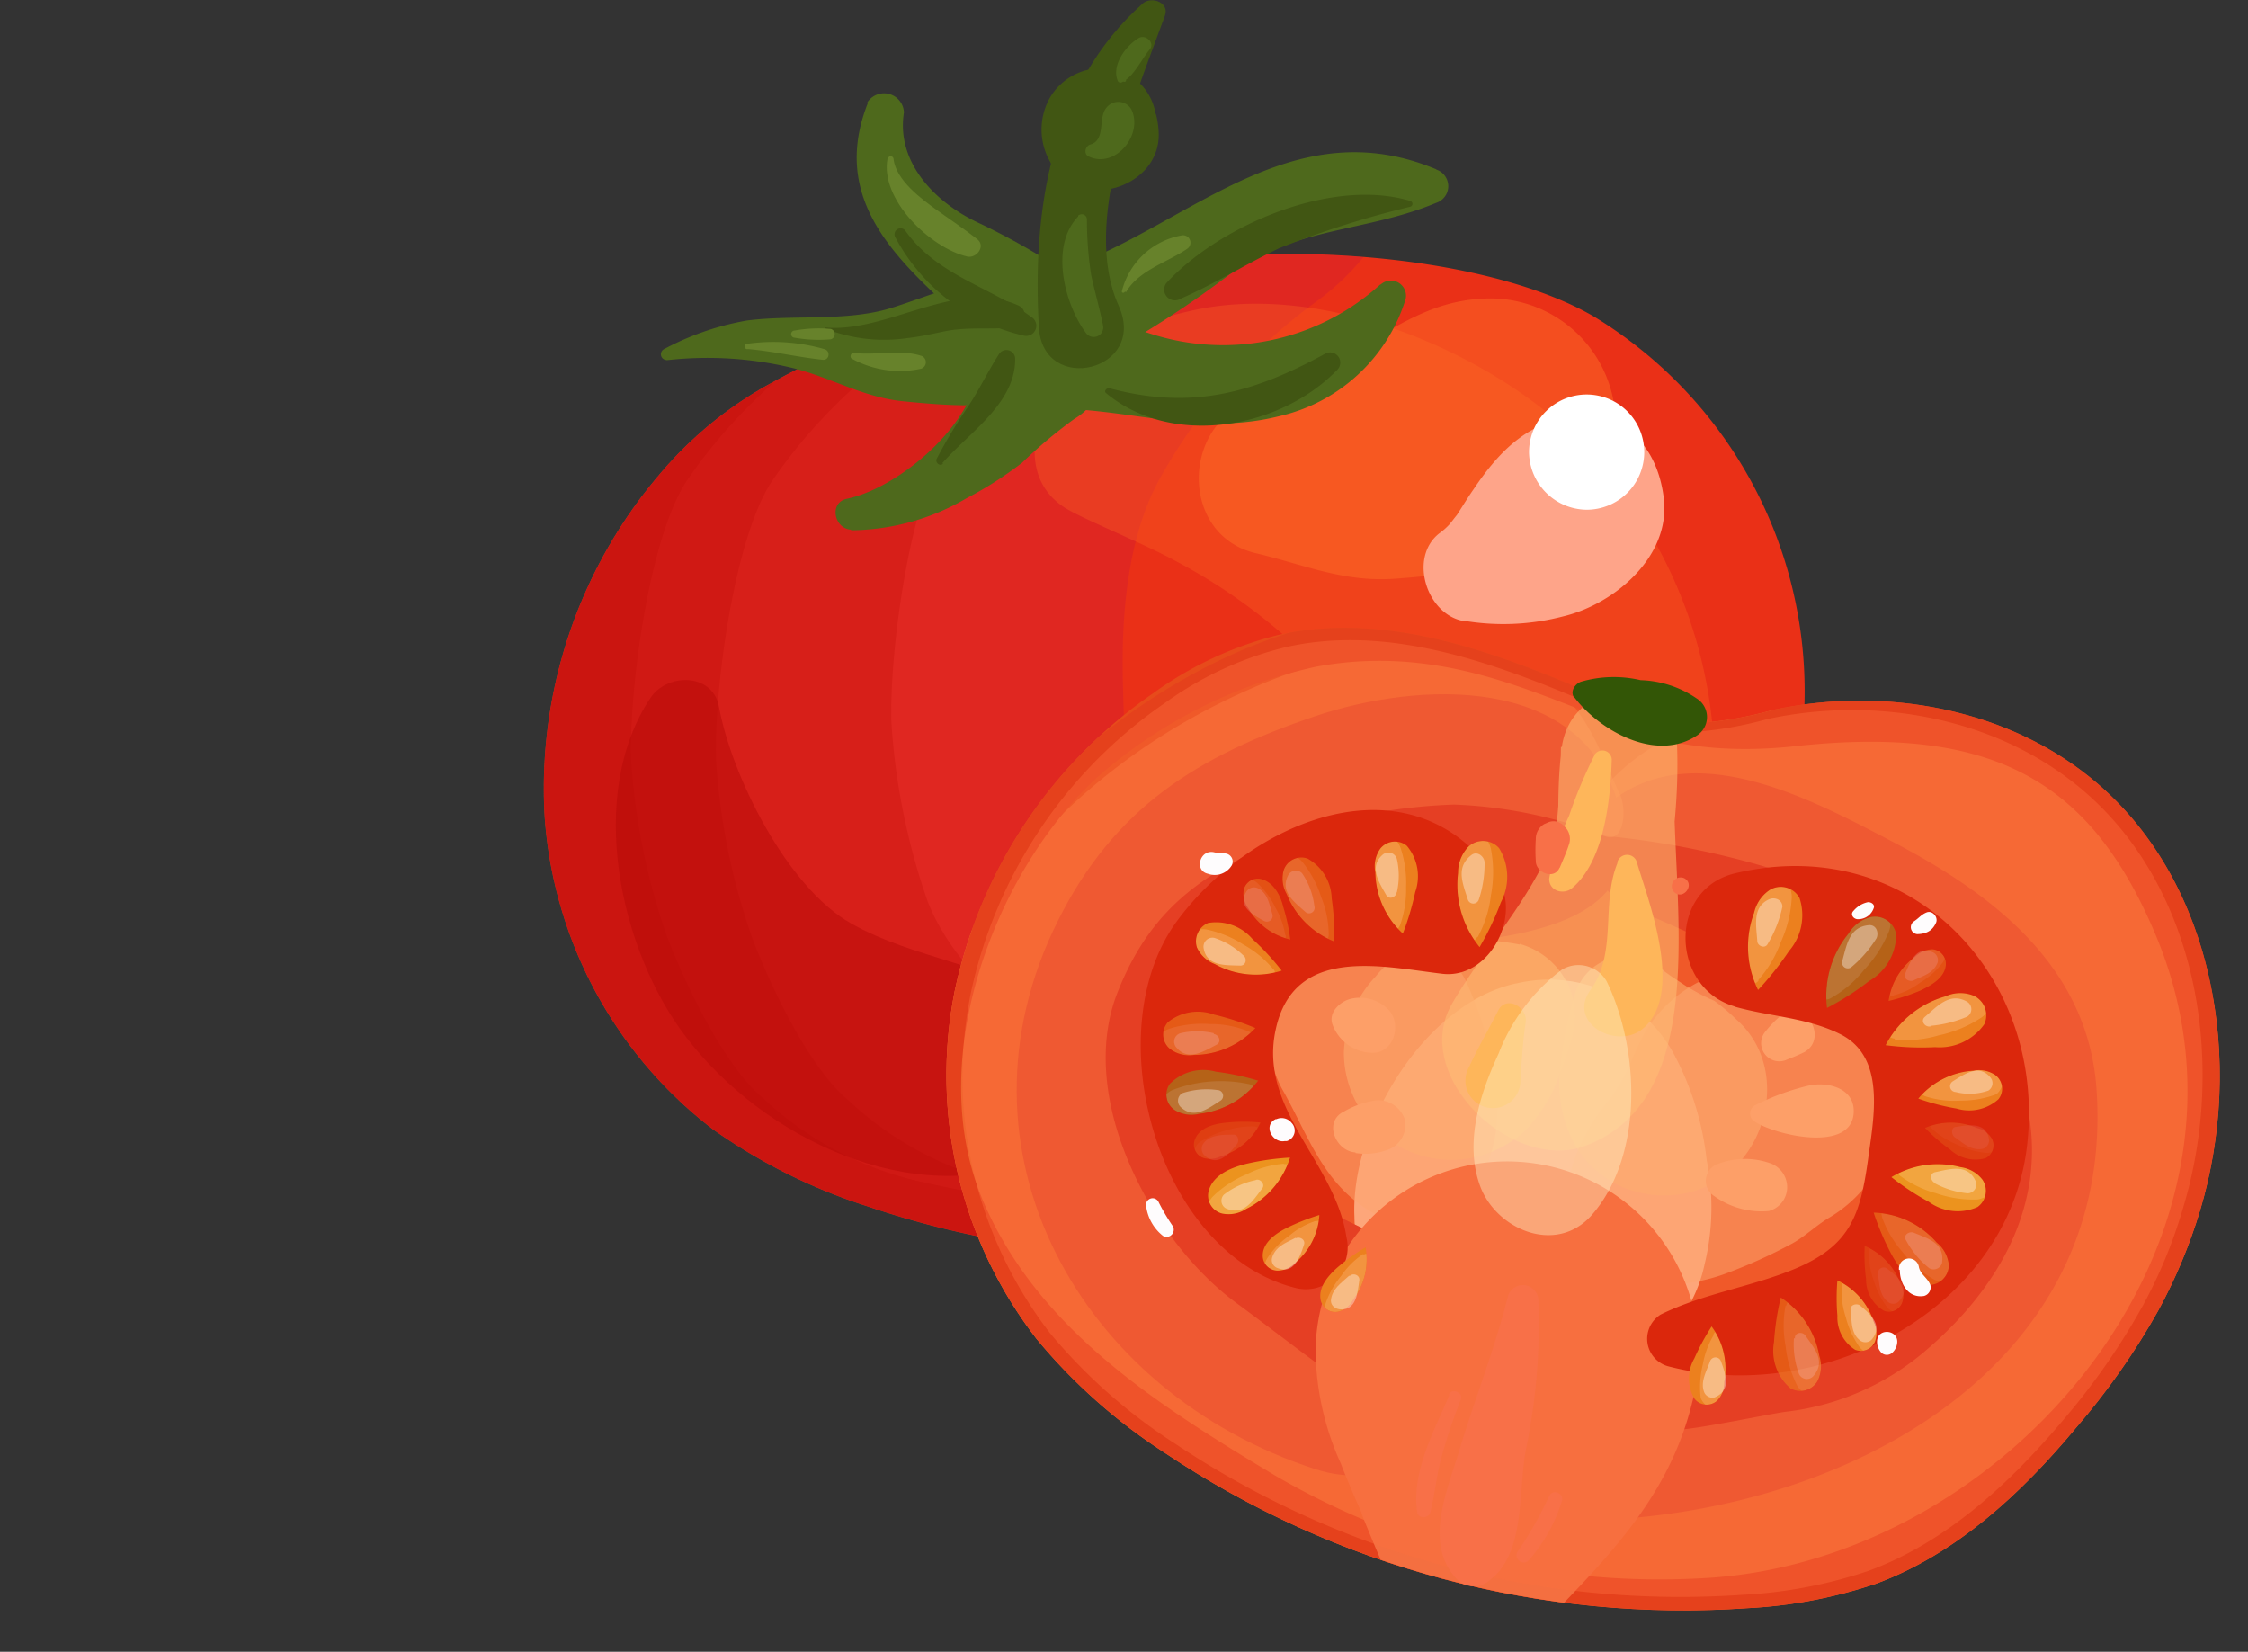 <svg xmlns="http://www.w3.org/2000/svg" xmlns:xlink="http://www.w3.org/1999/xlink" viewBox="0 0 112.78 82.86"><rect x="0" y="0" width="112.78" height="82.86" fill="#333333" stroke="none"/><defs><style>.cls-1{fill:#ea3017;}.cls-2{fill:none;}.cls-3{fill:#ec801e;}.cls-4{fill:#b56217;}.cls-5{fill:#ec931e;}.cls-6{isolation:isolate;}.cls-7{clip-path:url(#clip-path);}.cls-8{opacity:0.2;}.cls-9{fill:#ba044a;}.cls-10{opacity:0.26;}.cls-11{fill:#bc0902;}.cls-12{opacity:0.29;}.cls-12,.cls-36,.cls-41{mix-blend-mode:screen;}.cls-13{fill:#fe6e27;}.cls-14{opacity:0.49;}.cls-15{fill:#b60807;}.cls-16{fill:#fea489;}.cls-17{fill:#4e691c;}.cls-18{fill:#415613;}.cls-19{fill:#67822b;}.cls-20{fill:#fff;}.cls-21{fill:#e74b1b;}.cls-22{fill:#fecda4;}.cls-23{opacity:0.55;}.cls-24{fill:#ffe793;}.cls-25{fill:#feca90;}.cls-26{fill:#d51f12;}.cls-27{clip-path:url(#clip-path-2);}.cls-28,.cls-30{fill:#ff8d4f;}.cls-28,.cls-29{opacity:0.4;}.cls-31{fill:#e5411c;}.cls-32{fill:#f46f40;}.cls-33{fill:#fff29a;}.cls-34{fill:#ffe76d;}.cls-35{fill:#fec085;}.cls-36{opacity:0.41;}.cls-37{fill:#fd6f3d;}.cls-38{fill:#db270c;}.cls-39{fill:#335606;}.cls-40{clip-path:url(#clip-path-3);}.cls-41{opacity:0.32;}.cls-42{fill:#ffc188;}.cls-43{opacity:0.36;}.cls-44{clip-path:url(#clip-path-4);}.cls-45{clip-path:url(#clip-path-5);}.cls-46{opacity:0.48;}.cls-47{clip-path:url(#clip-path-6);}.cls-48{clip-path:url(#clip-path-7);}.cls-49{clip-path:url(#clip-path-8);}.cls-50{clip-path:url(#clip-path-9);}.cls-51{clip-path:url(#clip-path-10);}.cls-52{opacity:0.58;}.cls-53{clip-path:url(#clip-path-11);}.cls-54{clip-path:url(#clip-path-12);}.cls-55{clip-path:url(#clip-path-13);}.cls-56{clip-path:url(#clip-path-14);}.cls-57{fill:#c8976b;}.cls-58{clip-path:url(#clip-path-15);}.cls-59{fill:#fc8;}.cls-60{clip-path:url(#clip-path-16);}.cls-61{clip-path:url(#clip-path-17);}.cls-62{clip-path:url(#clip-path-18);}.cls-63{clip-path:url(#clip-path-19);}.cls-64{clip-path:url(#clip-path-20);}.cls-65{clip-path:url(#clip-path-21);}.cls-66{clip-path:url(#clip-path-22);}.cls-67{clip-path:url(#clip-path-23);}.cls-68{clip-path:url(#clip-path-24);}.cls-69{clip-path:url(#clip-path-25);}.cls-70{fill:#f87048;}.cls-71{fill:#fefcfd;}.cls-72{fill:#fff5cc;}</style><clipPath id="clip-path"><path class="cls-1" d="M38.34,19.41a19.58,19.58,0,0,0-5.29,4.43,24.3,24.3,0,0,0-5.73,17.07,21.66,21.66,0,0,0,8.47,15.76,28.38,28.38,0,0,0,7.71,3.84,46.75,46.75,0,0,0,30.26-.09,23.58,23.58,0,0,0,5.91-2.86c3.5-2.47,5.86-6.26,7.67-10.14a34.94,34.94,0,0,0,2.48-6.79,27,27,0,0,0,.71-5.37A22,22,0,0,0,80,15.9C73.14,11.85,54.35,10.42,38.34,19.41Z"/></clipPath><clipPath id="clip-path-2"><path class="cls-2" d="M79.44,34.62c-4.84-2.08-10.15-3.92-15.3-2.77a18.11,18.11,0,0,0-6.25,2.9,24.25,24.25,0,0,0-10,15A21.62,21.62,0,0,0,52,67.16a28.13,28.13,0,0,0,6.44,5.72,46.77,46.77,0,0,0,29.24,7.79,23.91,23.91,0,0,0,6.45-1.23c4-1.48,7.28-4.52,10-7.79a35.69,35.69,0,0,0,4.15-5.91,26.51,26.51,0,0,0,2.09-5c2.24-7.44.75-16.38-5.15-21.44-4.37-3.75-10.63-4.9-16.26-3.69a19.34,19.34,0,0,1-3.68.66A14.57,14.57,0,0,1,79.44,34.62Z"/></clipPath><clipPath id="clip-path-3"><path class="cls-3" d="M88.79,44.64a1.07,1.07,0,0,1,1.49.41,2.75,2.75,0,0,1-.53,2.66,15.25,15.25,0,0,1-1.55,1.95A4.91,4.91,0,0,1,88,45.79,1.87,1.87,0,0,1,88.79,44.64Z"/></clipPath><clipPath id="clip-path-4"><path class="cls-3" d="M73.66,42.48a1.08,1.08,0,0,1,1.55.07,2.74,2.74,0,0,1,.09,2.71,14.48,14.48,0,0,1-1.07,2.25,4.94,4.94,0,0,1-1.08-3.72A1.88,1.88,0,0,1,73.66,42.48Z"/></clipPath><clipPath id="clip-path-5"><path class="cls-3" d="M69.24,42.58a.94.94,0,0,1,1.34-.15A2.37,2.37,0,0,1,71,44.75a13.46,13.46,0,0,1-.62,2.08A4.25,4.25,0,0,1,69,43.77,1.54,1.54,0,0,1,69.24,42.58Z"/></clipPath><clipPath id="clip-path-6"><path class="cls-3" d="M62.39,44.68a.72.72,0,0,1,.85-.59c.62.13,1,.8,1.14,1.41a9.1,9.1,0,0,1,.35,1.63,3.27,3.27,0,0,1-2.09-1.54A1.22,1.22,0,0,1,62.39,44.68Z"/></clipPath><clipPath id="clip-path-7"><path class="cls-3" d="M96.94,47.62a.73.73,0,0,1,.68.79c-.06.63-.69,1-1.28,1.28a9.85,9.85,0,0,1-1.59.52A3.3,3.3,0,0,1,96.07,48,1.27,1.27,0,0,1,96.94,47.62Z"/></clipPath><clipPath id="clip-path-8"><path class="cls-3" d="M99.92,57.1a.72.72,0,0,1-.31,1,1.86,1.86,0,0,1-1.77-.43,8.72,8.72,0,0,1-1.26-1.09,3.28,3.28,0,0,1,2.59,0A1.18,1.18,0,0,1,99.92,57.1Z"/></clipPath><clipPath id="clip-path-9"><path class="cls-3" d="M60.35,58.08a.71.71,0,0,1-.39-.95c.25-.59,1-.77,1.62-.82a8.37,8.37,0,0,1,1.66,0,3.22,3.22,0,0,1-2,1.7A1.18,1.18,0,0,1,60.35,58.08Z"/></clipPath><clipPath id="clip-path-10"><path class="cls-3" d="M95.44,65.31a.7.7,0,0,1-.93.44,1.79,1.79,0,0,1-.89-1.58,9.3,9.3,0,0,1-.07-1.67,3.28,3.28,0,0,1,1.79,1.88A1.16,1.16,0,0,1,95.44,65.31Z"/></clipPath><clipPath id="clip-path-11"><path class="cls-3" d="M64.4,43.66a.93.93,0,0,1,1.2-.59,2.36,2.36,0,0,1,1.21,2,13.05,13.05,0,0,1,.13,2.16,4.27,4.27,0,0,1-2.39-2.38A1.59,1.59,0,0,1,64.4,43.66Z"/></clipPath><clipPath id="clip-path-12"><path class="cls-3" d="M60.05,47.53a1,1,0,0,1,.56-1.23,2.4,2.4,0,0,1,2.22.8,13,13,0,0,1,1.47,1.59,4.25,4.25,0,0,1-3.36-.33A1.61,1.61,0,0,1,60.05,47.53Z"/></clipPath><clipPath id="clip-path-13"><path class="cls-3" d="M58.7,52.62a.93.93,0,0,1-.11-1.34,2.39,2.39,0,0,1,2.33-.38,13.39,13.39,0,0,1,2.06.67,4.25,4.25,0,0,1-3.09,1.35A1.6,1.6,0,0,1,58.7,52.62Z"/></clipPath><clipPath id="clip-path-14"><path class="cls-4" d="M58.94,55.69a.93.93,0,0,1-.25-1.32A2.36,2.36,0,0,1,61,53.76a12.69,12.69,0,0,1,2.12.45,4.31,4.31,0,0,1-2.94,1.66A1.59,1.59,0,0,1,58.94,55.69Z"/></clipPath><clipPath id="clip-path-15"><path class="cls-5" d="M61.33,60.88a.93.93,0,0,1-.69-1.15c.23-.8,1.13-1.17,1.94-1.36a12.82,12.82,0,0,1,2.14-.3,4.29,4.29,0,0,1-2.19,2.57A1.62,1.62,0,0,1,61.33,60.88Z"/></clipPath><clipPath id="clip-path-16"><path class="cls-3" d="M64.1,63.74a.75.75,0,0,1-.75-.76c0-.65.65-1.11,1.24-1.4a11.08,11.08,0,0,1,1.6-.63A3.37,3.37,0,0,1,65,63.33,1.21,1.21,0,0,1,64.1,63.74Z"/></clipPath><clipPath id="clip-path-17"><path class="cls-3" d="M67.17,65.79a.74.74,0,0,1-.91-.56c-.14-.64.36-1.23.85-1.66a9.89,9.89,0,0,1,1.4-1,3.36,3.36,0,0,1-.6,2.6A1.19,1.19,0,0,1,67.17,65.79Z"/></clipPath><clipPath id="clip-path-18"><path class="cls-4" d="M93.86,46a1.08,1.08,0,0,1,1.27.88,2.71,2.71,0,0,1-1.37,2.34,13.58,13.58,0,0,1-2.1,1.34,4.91,4.91,0,0,1,1.07-3.72A1.82,1.82,0,0,1,93.86,46Z"/></clipPath><clipPath id="clip-path-19"><path class="cls-3" d="M99,49.94a1.08,1.08,0,0,1,.55,1.44,2.74,2.74,0,0,1-2.46,1.15,13.84,13.84,0,0,1-2.49-.1,4.9,4.9,0,0,1,3-2.45A1.79,1.79,0,0,1,99,49.94Z"/></clipPath><clipPath id="clip-path-20"><path class="cls-3" d="M100.09,53.92a.85.85,0,0,1,.17,1.22,2.19,2.19,0,0,1-2.1.47,11.28,11.28,0,0,1-1.92-.5A3.91,3.91,0,0,1,99,53.71,1.47,1.47,0,0,1,100.09,53.92Z"/></clipPath><clipPath id="clip-path-21"><path class="cls-5" d="M99.46,59.18a1,1,0,0,1-.25,1.37,2.46,2.46,0,0,1-2.44-.26,13,13,0,0,1-1.88-1.24,4.49,4.49,0,0,1,3.47-.5A1.66,1.66,0,0,1,99.46,59.18Z"/></clipPath><clipPath id="clip-path-22"><path class="cls-3" d="M97.77,63.46a1,1,0,0,1-1,1c-.86,0-1.48-.8-1.89-1.56A13.4,13.4,0,0,1,94,60.83a4.38,4.38,0,0,1,3.16,1.5A1.64,1.64,0,0,1,97.77,63.46Z"/></clipPath><clipPath id="clip-path-23"><path class="cls-3" d="M91.17,69.3a1,1,0,0,1-1.35.34A2.48,2.48,0,0,1,89,67.32a12.92,12.92,0,0,1,.34-2.23A4.4,4.4,0,0,1,91.27,68,1.67,1.67,0,0,1,91.17,69.3Z"/></clipPath><clipPath id="clip-path-24"><path class="cls-3" d="M86.15,70.26A.78.78,0,0,1,85,70.15a2,2,0,0,1,0-2,11.87,11.87,0,0,1,.87-1.61,3.6,3.6,0,0,1,.64,2.77A1.32,1.32,0,0,1,86.15,70.26Z"/></clipPath><clipPath id="clip-path-25"><path class="cls-3" d="M94.07,67.29a.77.77,0,0,1-1,.42A1.92,1.92,0,0,1,92.18,66a10.46,10.46,0,0,1,0-1.77A3.46,3.46,0,0,1,94,66.3,1.25,1.25,0,0,1,94.07,67.29Z"/></clipPath></defs><title>tomate</title><g class="cls-6"><g id="Capa_2" data-name="Capa 2"><g id="Edicion"><path class="cls-1" d="M38.34,19.41a19.58,19.58,0,0,0-5.29,4.43,24.3,24.3,0,0,0-5.73,17.07,21.66,21.66,0,0,0,8.47,15.76,28.38,28.38,0,0,0,7.71,3.84,46.75,46.75,0,0,0,30.26-.09,23.58,23.58,0,0,0,5.91-2.86c3.5-2.47,5.86-6.26,7.67-10.14a34.94,34.94,0,0,0,2.48-6.79,27,27,0,0,0,.71-5.37A22,22,0,0,0,80,15.9C73.14,11.85,54.35,10.42,38.34,19.41Z"/><g class="cls-7"><g class="cls-8"><path class="cls-9" d="M70.21,9.73c.84-4.49-4.55-5.93-7.85-6-6.85-.14-28.14,9.56-32.42,14.46-7.87,9-5.34,23.11-2.51,34.18,3,11.68,22.47,15.17,33.39,20.2,9.57,4.41,22.56,4.55,31.65-.93,6-3.65,5.1-12.51-2.31-13.69-3.58-.58,1.83-5-1.78-5.25-3.07-.21-14.71.21-19.61-1.63C56.11,46.32,56.42,37.15,56.34,34.42,56.24,31,56.53,27,58.19,24a27.46,27.46,0,0,1,7.68-8.75,12.89,12.89,0,0,0,3.28-3.35c1-1.71-2,1.51,0-.12a3.22,3.22,0,0,0,1.07-2Z"/></g><g class="cls-10"><path class="cls-11" d="M66.32,9.41C67.16,4.92,54,5.64,50.72,5.57,43.87,5.43,22.58,15.13,18.3,20,10.43,29,13,43.14,15.78,54.21c3,11.68,22.47,15.16,33.4,20.2,9.57,4.4,22.55,4.55,31.65-.94,6-3.64,14.34-16.32,6.93-17.5C84.18,55.4,72.58,57.4,69,57c-16.34-1.84-21.23-8.6-22.46-11.78a33.64,33.64,0,0,1-1.82-9c-.1-3.39.88-11.14,2.83-14,5.76-8.38,15-11,15.15-11.85Z"/></g><g class="cls-10"><path class="cls-11" d="M57.6,11.28C58.44,6.79,45.29,7.51,42,7.44,35.14,7.3,13.86,17,9.58,21.89,1.71,30.89,4.24,45,7.06,56.07c3,11.69,22.47,15.17,33.4,20.2C50,80.68,63,80.83,72.11,75.34c6-3.64,5.09-12.51-2.31-13.69-3.58-.57-7.07-.76-10.69-1a55.66,55.66,0,0,1-9-1.36,17,17,0,0,1-7.61-4.15c-1.66-1.38-3.53-4.87-4.75-8.05a33.24,33.24,0,0,1-1.83-9c-.1-3.39.89-11.13,2.84-14,5.76-8.38,15-11,15.14-11.85Z"/></g><g class="cls-10"><path class="cls-11" d="M53.29,11.23C54.13,6.74,41,7.46,37.68,7.39,30.83,7.25,9.55,17,5.27,21.84-2.6,30.84-.08,45,2.75,56c3,11.68,22.47,15.16,33.4,20.2,9.56,4.4,22.55,4.55,31.65-.94,6-3.64,5.09-12.5-2.31-13.69-3.58-.57-7.08-.76-10.69-1a56.66,56.66,0,0,1-8.95-1.37,17,17,0,0,1-7.61-4.15c-1.66-1.38-3.53-4.87-4.75-8a33.25,33.25,0,0,1-1.83-9c-.1-3.4.89-11.14,2.84-14,5.76-8.38,15-11,15.14-11.85Z"/></g></g><g class="cls-12"><path class="cls-13" d="M53.33,25.41c.83.57,4,1.82,5.74,2.78a28.18,28.18,0,0,1,6.85,5.1c1.11,1.1,1.49,4.1,1.22,5.45-.64,3.21-3.06,7-2.72,11.31a7.17,7.17,0,0,0,7,7c9.36.45,14-8.8,14.55-16.88a23.36,23.36,0,0,0-7.87-19.07C73.52,17.17,65.9,14.2,59.8,15.58c-2.25.51-6,1.58-7.09,3.92-.89,1.94-1.46,4.48.62,5.91Z"/></g><g class="cls-14"><path class="cls-13" d="M63,27.75c2.42.57,4.4,1.47,7,1.28,3.17-.23,7.13-.75,9.22-3.4,1.42-1.8,2.25-3.73,1.6-6.07a6.29,6.29,0,0,0-6-4.59c-2.92,0-4.75,1.44-7.15,2.76A24.46,24.46,0,0,1,63,20.07c-3.72,1-3.9,6.76,0,7.68Z"/></g><g class="cls-14"><path class="cls-15" d="M32.64,35c-3.24,4.83-1.58,12.67,1.8,17.05,3.83,5,11.26,8.66,17.47,6.1,3.37-1.39,4.17-5.45,1-7.63s-7-2.38-10.22-4.2-6-7.43-6.62-10.87c-.33-1.72-2.61-1.68-3.43-.45Z"/></g><path class="cls-16" d="M73.39,31.13a11.89,11.89,0,0,0,5.07-.22c2.58-.63,5.42-3.05,5-6-.29-2.21-1.62-4-4-4-2.6,0-4.21,1.66-5.53,3.63-.35.5-.64,1-1,1.54.4-.58-.12.12-.2.21a3.37,3.37,0,0,1-.53.47c-1.52,1.2-.65,4,1.16,4.38Z"/><path class="cls-17" d="M33.44,18.07a18.23,18.23,0,0,1,6.2.36c2,.47,3.62,1.5,5.67,1.7,2.93.29,7,.63,9.09-1.81a2.16,2.16,0,0,0,0-3c-2.66-2.88-6.54-.85-9.72.14-2.22.68-4.91.32-7.22.62a13.89,13.89,0,0,0-4.16,1.44.29.29,0,0,0,.14.54Z"/><path class="cls-17" d="M43.55,5.14c-2.46,6.17,3.62,9.37,7.14,13.23,2.61,2.85,6.74-2,3.34-4.33a35.06,35.06,0,0,0-5-2.89c-2.11-1-4.08-3-3.68-5.51a1,1,0,0,0-1.84-.5Z"/><path class="cls-17" d="M72.07,8.5c-8-3.36-13.47,4.07-20.54,5.52-3.55.73-1.64,6.45,2,4.81a51.14,51.14,0,0,0,8.35-5.21c3.19-2.23,6.73-2,10.16-3.44a.88.88,0,0,0,0-1.68Z"/><path class="cls-17" d="M69.26,14.26a11.76,11.76,0,0,1-11,2.64c-2.1-.56-6.76-2.78-8.56-.51-2,2.48,1.46,6,3.54,3.53l.08-.11-1.76.74c4.39-.38,8.17,1.44,12.61.33A8.66,8.66,0,0,0,70.52,15a.76.76,0,0,0-1.26-.72Z"/><path class="cls-17" d="M42.7,26.6A11.59,11.59,0,0,0,48.48,25a18.72,18.72,0,0,0,2.8-1.79,24.23,24.23,0,0,1,2.61-2.19,3.15,3.15,0,1,0-4.74-2.72c-.24,2.94-4,6.16-6.66,6.72-.92.19-.64,1.51.21,1.55Z"/><path class="cls-18" d="M57.35.16c-4.63,4.09-5.57,10.44-5.23,16.26.2,3.44,5.49,2.19,4-1.09C54.24,11.15,57,4.77,58.44.8c.25-.66-.64-1-1.09-.64Z"/><path class="cls-18" d="M56.05,3.53a3,3,0,0,0-3.37,1.36,3.25,3.25,0,0,0,0,3.22c1.3,2.61,5.58,1.38,5.45-1.47A4.42,4.42,0,0,0,58,5.75c-.09-.23-.19-.47-.29-.7.33,1.44.4,1.59.22.44a2.78,2.78,0,0,0-1.91-2Z"/><path class="cls-18" d="M44.92,11.91a9.79,9.79,0,0,0,6.46,4.93.51.51,0,0,0,.39-.92c-2.1-1.54-4.73-2.09-6.33-4.32a.3.3,0,0,0-.52.31Z"/><path class="cls-18" d="M70.75,10.08c-3.91-1.18-9.48,1.19-12.17,4.05a.54.54,0,0,0,.66.85c1.7-.74,3.26-1.73,4.94-2.53a49.12,49.12,0,0,1,6.57-2.08.15.15,0,0,0,0-.29Z"/><path class="cls-18" d="M55.49,19.72c3.32,2.76,8.74,1.79,11.6-1.17a.51.51,0,0,0-.62-.8c-3.66,2-6.73,2.82-10.83,1.72-.14,0-.27.16-.15.25Z"/><path class="cls-18" d="M47.27,23.24c1.34-1.54,3.68-3,3.66-5.25a.44.44,0,0,0-.81-.23c-.56.87-1,1.81-1.57,2.66A26.22,26.22,0,0,0,47,23c-.11.2.16.43.32.25Z"/><path class="cls-18" d="M41.4,16.48a8,8,0,0,0,4.12.48c.65-.07,1.28-.22,1.92-.35,1.14-.22,2.22-.07,3.36-.18.52-.05.88-.83.3-1.1-3.07-1.41-6.53,1.37-9.69,1.1,0,0,0,0,0,.05Z"/><path class="cls-19" d="M37.53,17.51c1.27.11,2.51.41,3.77.54.32,0,.36-.44.08-.53a9.27,9.27,0,0,0-3.85-.28.14.14,0,1,0,0,.27Z"/><path class="cls-19" d="M39.87,16.94a6.89,6.89,0,0,0,1.81.08.27.27,0,0,0,0-.52,6.89,6.89,0,0,0-1.81.08.18.18,0,0,0,0,.36Z"/><path class="cls-19" d="M42.75,18a5,5,0,0,0,3.44.5.34.34,0,0,0,0-.66c-1.06-.33-2.25,0-3.36-.14-.16,0-.22.24-.08.3Z"/><path class="cls-19" d="M44.53,7.94c-.41,2.05,2.16,4.51,4,4.93.46.1.94-.52.5-.87-.67-.53-1.39-1-2.08-1.5s-2-1.45-2.12-2.52c0-.16-.26-.22-.29,0Z"/><path class="cls-19" d="M56.49,14.66c.63-1.1,2.08-1.5,3.07-2.18a.37.37,0,0,0-.28-.67,3.78,3.78,0,0,0-3,2.81c0,.08.12.1.16,0Z"/><path class="cls-17" d="M54.62,7.85c1.34.64,2.77-1.12,2.13-2.38a.76.76,0,0,0-1.29,0c-.35.51,0,1.57-.76,1.78-.26.08-.35.48-.08.6Z"/><path class="cls-17" d="M54.09,10.86c-1.43,1.48-.69,4.38.38,5.83a.48.48,0,0,0,.87-.36c-.17-.86-.42-1.69-.6-2.55A18,18,0,0,1,54.53,11a.26.26,0,0,0-.44-.18Z"/><path class="cls-17" d="M56.4,3.79,56.34,4c-.05.14.2.14.15,0l-.06-.18s0,0,0,0Z"/><path class="cls-17" d="M56.25,4.14c.62-.26,1-1.15,1.44-1.67.26-.34-.23-.76-.56-.56-.63.37-1.37,1.34-1.06,2.13a.15.15,0,0,0,.18.1Z"/><path class="cls-20" d="M79.6,25.57a2.89,2.89,0,1,0-2.89-2.89,2.92,2.92,0,0,0,2.89,2.89Z"/><path class="cls-21" d="M79.44,34.62c-4.84-2.08-10.15-3.92-15.3-2.77a18.11,18.11,0,0,0-6.25,2.9,24.25,24.25,0,0,0-10,15A21.62,21.62,0,0,0,52,67.16a28.13,28.13,0,0,0,6.44,5.72,46.77,46.77,0,0,0,29.24,7.79,23.91,23.91,0,0,0,6.45-1.23c4-1.48,7.28-4.52,10-7.79a35.69,35.69,0,0,0,4.15-5.91,26.51,26.51,0,0,0,2.09-5c2.24-7.44.75-16.38-5.15-21.44-4.37-3.75-10.63-4.9-16.26-3.69a19.34,19.34,0,0,1-3.68.66A14.57,14.57,0,0,1,79.44,34.62Z"/><path class="cls-22" d="M76.07,49.33c-4.66,1-8.32,7.23-8.12,11.7a9.11,9.11,0,0,0,6.57,8.63c4.44,1.22,10-1.47,11-6.25a12,12,0,0,0,.09-5.27c-.09-.45-.16-.9-.22-1.35l.3,2.27A14.67,14.67,0,0,0,84,52.92a7.11,7.11,0,0,0-7.91-3.59Z"/><g class="cls-23"><path class="cls-24" d="M79,49.92a16.08,16.08,0,0,0-.49,2c-.12.71-.21,1.43-.28,2.14A6.65,6.65,0,0,0,79,57.4a5,5,0,0,0,3.1,2.38,5.2,5.2,0,0,0,4-.52c2.76-1.61,3.57-5.89,1-8.13A9.65,9.65,0,0,0,86,50.2l-1.23-.52c1,.42,1.2.51.73.29-.29-.14-.57-.31-.86-.47l-.8-.53-.42-.3c.71.53.26.2.1.07A2.71,2.71,0,0,0,79,49.92Z"/></g><g class="cls-23"><path class="cls-24" d="M76.24,47.38C73.8,46.93,70.7,46.87,69,49a5.79,5.79,0,0,0-1.58,3.8,5.39,5.39,0,0,0,9.19,3.81,7.78,7.78,0,0,0,1.7-2.93L77.78,55A23,23,0,0,0,78.88,52a3.78,3.78,0,0,0-2.64-4.65Z"/></g><g class="cls-23"><path class="cls-25" d="M74.6,58.42c1.17-2.83.18-6.44-1-9.08s-5-3.28-7.31-1.92a5.4,5.4,0,0,0-1.91,7.31c1.27,2.26,2,4.66,4.41,6.06s4.88-.06,5.85-2.37Z"/></g><g class="cls-23"><path class="cls-25" d="M79.77,63.06c1.64,1.85,4.81,1.59,6.88.8a26.17,26.17,0,0,0,3.28-1.49c.64-.36,1.18-.89,1.81-1.27a6.76,6.76,0,1,0-9.25-9.25,21.26,21.26,0,0,0-1,2.24c-.51,1.27.65-1.33,0-.12A11.94,11.94,0,0,1,80.86,55c-.79,1.15.75-.92-.16.2-1.79,2.19-3.09,5.41-.93,7.82Z"/></g><path class="cls-26" d="M81.49,45.38c4,1.71,10.21,4.34,12.82,8,2,2.71.37,6.31-1.09,8.75-2.45,4.11-7.29,3.53-11.29,2.68C73.3,63,72.14,76.59,80.38,76.24c12.27-.51,25.76-7.64,24.8-21.6-.43-6.19-5.23-9.81-10.26-12.43-4-2.09-9.92-5.29-14.09-2a3.28,3.28,0,0,0,.66,5.16Z"/><path class="cls-26" d="M81.18,40.33C79.32,33.76,71.12,34.2,66,35.92c-5.91,2-10.08,4.59-12.91,10.24C47.3,57.69,54.21,69.89,66,73.7c6.63,2.15,10.15-7.38,4.59-10.89-2.51-1.59-5.83-2.42-7.72-4.87-1.7-2.2-.7-7.32,1.47-8.93,3.83-2.84,19.45.44,16.87-8.68Z"/><g class="cls-27"><path class="cls-28" d="M81.26,39.85c-1.16-2.59-2-5.2-4.94-6.41a13.52,13.52,0,0,0-9.56-.34c-7.38,2.14-14.27,6.95-18.07,13.7C44.5,54.24,46.29,62.18,52,68.22c4.24,4.5,13.81,12.63,20.32,9.29a3.12,3.12,0,0,0,1-4.74C72,71,70.74,71.56,68.91,70.38c-2.21-1.43-4.74-3.44-6.86-5-4.2-3.06-8.08-10.21-6-15.56,1.8-4.59,4.71-6.23,9-8.07a28.8,28.8,0,0,1,7.9-1.39,23.11,23.11,0,0,1,7.47,1.54c1,.54,1.25-1.15.85-2.07Z"/><g class="cls-29"><path class="cls-30" d="M80.41,41.92a43.51,43.51,0,0,1,12.84,3.23c3.85,1.56,7.74,6.55,8.5,10.54.92,4.84-1.57,9-5.07,12a13.06,13.06,0,0,1-7.1,3.13c-.86.12-4.44.87-5.31.89-2.29,0-5.15-.42-6.73,1-3.06,2.82-.29,9.59,4.42,9.44,14.13-.44,30.22-8.86,30.3-24.86a22,22,0,0,0-9.76-18.19c-5.92-4.1-17.1-5.59-22.19.63a1.69,1.69,0,0,0,.1,2.1Z"/></g><path class="cls-31" d="M77.72,34c3.29,3.28,8,3.91,12.36,3.43,10-1.08,14.86,1.8,18.08,9.5,6.36,15.19-7.48,31.48-22.76,32.24A38.29,38.29,0,0,1,63.94,74c-5.85-3.52-11.84-7.28-14.6-13.71-3.22-7.49,1-17.43,6.24-21.75A24.63,24.63,0,0,1,66,33.45c6.62-1.25,11.66,1.74,15.33,2.87,1.6.49-.07-1.87-1.55-2.86-13.48-8.95-32.64,6.16-35.38,19.61C42.9,60.66,48.62,67.13,54,71.57a46.66,46.66,0,0,0,24.59,11c8.11,1,15.89-.29,22.7-4.9A26.37,26.37,0,0,0,112.77,57c.28-8-3.5-16.27-10.17-20.75a16.61,16.61,0,0,0-10.84-2.5c-4.13.47-9.44,1.68-13.15-.76-.61-.4-1.44.42-.89,1Z"/><path class="cls-32" d="M77.26,81.65c3.32-3.45,6.47-6.49,7.65-11.36A9.61,9.61,0,1,0,66,67.74a14.08,14.08,0,0,0,1.48,6.12c-.48-1.2-.53-1.27-.13-.23.35.88.72,1.74,1.12,2.6-.71-1.55,1,2.53.95,2.36a13.66,13.66,0,0,0,1.29,2.22,4.2,4.2,0,0,0,6.51.84Z"/></g><g class="cls-23"><path class="cls-33" d="M80.22,36.46c-1.42,1.77-1.6,4.31-2.56,6.37-1.29,2.79-3.31,4.93-4.82,7.53-2.1,3.63,3.07,8.5,6.72,7.11,7-2.66,3.82-14.34,4.54-20H78.31A44.2,44.2,0,0,1,77,47.67c-.13.64-.19,1.3-.3,1.94-.08.44-.17.87-.29,1.3-.41,1,.18.9,1.79-.29-3.55-1.22-5.06,4.4-1.54,5.6s5.09-2.31,5.63-5.07c.88-4.47,2-9.06,1.85-13.64-.11-3.84-5.32-3.6-5.79,0-.61,4.81.72,9.86-.78,14.57-.36.51,0,.42,1.11-.26l-.71-.37c0,1.31.19,1.42.68.32A26.74,26.74,0,0,0,81.22,47c1.39-3.31,2.39-7.13.33-10.35a.86.86,0,0,0-1.33-.17Z"/></g><path class="cls-34" d="M80,37.87a23.38,23.38,0,0,0-1.28,3.05,12.46,12.46,0,0,0-1,3.16c0,.64.74.81,1.14.48,1.63-1.36,1.94-4.48,2-6.46a.47.47,0,0,0-.87-.23Z"/><path class="cls-34" d="M81.16,43.26c-.86,2.06,0,4.5-1.36,6.39-1.19,1.63,1.23,3,2.56,2,2.17-1.7.4-6.28-.23-8.36a.51.51,0,0,0-1,0Z"/><path class="cls-34" d="M75.15,50.72c-.47.93-1,1.83-1.44,2.79a1.38,1.38,0,1,0,2.57.69c.07-1,.11-1.92.26-2.89.13-.8-1-1.42-1.39-.59Z"/><path class="cls-35" d="M88,56.24c1,.7,5,1.65,5-.51,0-1.16-1.31-1.47-2.23-1.28a12,12,0,0,0-2.73,1,.47.47,0,0,0,0,.82Z"/><path class="cls-35" d="M86,60a4.05,4.05,0,0,0,2.74.75,1.24,1.24,0,0,0,.92-1.21,1.28,1.28,0,0,0-.92-1.21,3.79,3.79,0,0,0-2.53.05A.9.9,0,0,0,86,60Z"/><path class="cls-35" d="M89.68,53.14a8.84,8.84,0,0,0,.84-.36c1.25-.71,0-2.73-1.1-1.89a5,5,0,0,0-.83.83.91.91,0,0,0,1.09,1.42Z"/><path class="cls-35" d="M66.84,51.37a2.17,2.17,0,0,0,1.92,1.44c1.16.1,1.6-1.42.9-2.16a2,2,0,0,0-1.92-.54c-.52.14-1.09.67-.9,1.26Z"/><path class="cls-35" d="M68,57.84a3.21,3.21,0,0,0,1.74-.21,1.34,1.34,0,0,0,.75-1.44,1.42,1.42,0,0,0-1.41-1,4.44,4.44,0,0,0-1.64.56c-1.07.5-.44,2,.56,2.06Z"/><g class="cls-36"><path class="cls-37" d="M79.43,35.15c-4.72-2-9.9-3.82-14.91-2.69a17.41,17.41,0,0,0-6.1,2.82,23.63,23.63,0,0,0-9.73,14.61,21.09,21.09,0,0,0,4,17A27.64,27.64,0,0,0,59,72.45,45.63,45.63,0,0,0,87.45,80a23.5,23.5,0,0,0,6.29-1.2c3.92-1.44,7.1-4.4,9.79-7.59a34.75,34.75,0,0,0,4-5.76,24.78,24.78,0,0,0,2-4.88c2.19-7.26.74-16-5-20.9-4.27-3.66-10.37-4.78-15.86-3.6a18.93,18.93,0,0,1-3.58.64A14,14,0,0,1,79.43,35.15Z"/></g><path class="cls-38" d="M75.1,44.06C70.76,37.7,62.66,41.23,59,46.27c-4,5.57-.89,16.62,6,18.34a2.1,2.1,0,0,0,2.55-2.54C67,58.31,63.12,55.67,64,51.65c.91-4.26,5.37-3.15,8.37-2.8,2.36.27,4-2.92,2.75-4.79Z"/><path class="cls-38" d="M87,50.49c1.78.51,3.6.54,5.29,1.37C94.64,53,94,56.07,93.72,58.15c-.39,2.8-.89,4.33-3.65,5.49-2.21.92-4.59,1.24-6.75,2.3a1.43,1.43,0,0,0,.34,2.59c7.56,2,16.85-2.66,18-10.78,1.17-8.6-5.7-16.07-14.62-13.94-3.4.82-3.21,5.77,0,6.68Z"/><path class="cls-39" d="M79,35c1.29,1.68,4.09,3.23,6.11,1.91a1.1,1.1,0,0,0,0-1.88,5.24,5.24,0,0,0-2.8-.91,5.9,5.9,0,0,0-3,.08c-.3.11-.56.5-.33.8Z"/><path class="cls-3" d="M88.79,44.64a1.07,1.07,0,0,1,1.49.41,2.75,2.75,0,0,1-.53,2.66,15.25,15.25,0,0,1-1.55,1.95A4.91,4.91,0,0,1,88,45.79,1.87,1.87,0,0,1,88.79,44.64Z"/><g class="cls-40"><g class="cls-41"><path class="cls-42" d="M88.22,49.15a5.84,5.84,0,0,0,1.12-1.89A6.09,6.09,0,0,0,89.89,45,1.18,1.18,0,0,0,87.53,45c-.17,1.31,0,2.63-.16,3.94-.06.51.59.57.85.26Z"/></g></g><g class="cls-43"><path class="cls-20" d="M88.69,47.34a6.11,6.11,0,0,0,.73-1.85c0-.37-.4-.5-.66-.38-.86.38-.65,1.32-.6,2.09,0,.26.4.42.53.14Z"/></g><path class="cls-3" d="M73.66,42.48a1.08,1.08,0,0,1,1.55.07,2.74,2.74,0,0,1,.09,2.71,14.48,14.48,0,0,1-1.07,2.25,4.94,4.94,0,0,1-1.08-3.72A1.88,1.88,0,0,1,73.66,42.48Z"/><g class="cls-44"><g class="cls-41"><path class="cls-42" d="M74.14,47a5.79,5.79,0,0,0,.66-2.1,6.14,6.14,0,0,0,0-2.3,1.18,1.18,0,0,0-2.32.46c.13,1.32.57,2.57.74,3.88.06.5.71.42.89.06Z"/></g></g><g class="cls-43"><path class="cls-20" d="M74.19,45.13a5.65,5.65,0,0,0,.29-1.86c0-.29-.36-.61-.66-.38-.8.62-.44,1.41-.18,2.24a.29.29,0,0,0,.55,0Z"/></g><path class="cls-3" d="M69.24,42.58a.94.94,0,0,1,1.34-.15A2.37,2.37,0,0,1,71,44.75a13.46,13.46,0,0,1-.62,2.08A4.25,4.25,0,0,1,69,43.77,1.54,1.54,0,0,1,69.24,42.58Z"/><g class="cls-45"><g class="cls-41"><path class="cls-42" d="M70.24,46.41a5.27,5.27,0,0,0,.3-1.89,5.55,5.55,0,0,0-.28-2,1,1,0,0,0-1.94.71c.29,1.11.83,2.13,1.15,3.23.12.43.66.28.77-.06Z"/></g></g><g class="cls-43"><path class="cls-20" d="M70.08,44.76a3.77,3.77,0,0,0,0-1.67.44.44,0,0,0-.73-.2c-.68.61-.16,1.38.19,2,.14.27.51.12.53-.14Z"/></g><g class="cls-46"><path class="cls-3" d="M62.39,44.68a.72.72,0,0,1,.85-.59c.62.13,1,.8,1.14,1.41a9.1,9.1,0,0,1,.35,1.63,3.27,3.27,0,0,1-2.09-1.54A1.22,1.22,0,0,1,62.39,44.68Z"/><g class="cls-47"><g class="cls-41"><path class="cls-42" d="M64.48,46.91a4,4,0,0,0-.5-1.39,4.05,4.05,0,0,0-.92-1.24A.79.79,0,0,0,62,45.47c.61.64,1.35,1.13,2,1.76.24.25.55-.06.5-.32Z"/></g></g><g class="cls-43"><path class="cls-20" d="M63.84,45.88c-.15-.47-.23-1.07-.71-1.31a.45.45,0,0,0-.6.16c-.47.73.34,1.18.89,1.47a.29.29,0,0,0,.42-.32Z"/></g></g><g class="cls-46"><path class="cls-3" d="M96.94,47.62a.73.73,0,0,1,.68.79c-.06.63-.69,1-1.28,1.28a9.85,9.85,0,0,1-1.59.52A3.3,3.3,0,0,1,96.07,48,1.27,1.27,0,0,1,96.94,47.62Z"/><g class="cls-48"><g class="cls-41"><path class="cls-42" d="M95,49.93a3.65,3.65,0,0,0,1.33-.64,3.88,3.88,0,0,0,1.13-1,.79.79,0,0,0-1.29-.92c-.58.67-1,1.46-1.55,2.14-.21.27.12.54.38.46Z"/></g></g><g class="cls-43"><path class="cls-20" d="M96,49.18c.48-.23,1-.35,1.21-.9a.44.44,0,0,0-.2-.49c-.83-.41-1.18.43-1.43,1.06-.11.26.22.42.42.33Z"/></g></g><g class="cls-10"><path class="cls-3" d="M99.92,57.1a.72.72,0,0,1-.31,1,1.86,1.86,0,0,1-1.77-.43,8.72,8.72,0,0,1-1.26-1.09,3.28,3.28,0,0,1,2.59,0A1.18,1.18,0,0,1,99.92,57.1Z"/><g class="cls-49"><g class="cls-41"><path class="cls-42" d="M96.91,56.6a4,4,0,0,0,1.24.8,4.13,4.13,0,0,0,1.48.43.79.79,0,0,0,.12-1.58c-.88-.15-1.76-.09-2.64-.21-.34,0-.4.38-.2.56Z"/></g></g><g class="cls-43"><path class="cls-20" d="M98.07,57.05c.44.3.83.69,1.4.58a.45.45,0,0,0,.32-.42c-.09-.93-1-.79-1.65-.68-.27,0-.25.4-.07.52Z"/></g></g><g class="cls-10"><path class="cls-3" d="M60.35,58.08a.71.71,0,0,1-.39-.95c.25-.59,1-.77,1.62-.82a8.37,8.37,0,0,1,1.66,0,3.22,3.22,0,0,1-2,1.7A1.18,1.18,0,0,1,60.35,58.08Z"/><g class="cls-50"><g class="cls-41"><path class="cls-42" d="M63,56.51a4.22,4.22,0,0,0-1.46.19,4.4,4.4,0,0,0-1.41.64A.79.79,0,0,0,61,58.62c.76-.46,1.4-1.08,2.14-1.55.29-.18.06-.55-.21-.56Z"/></g></g><g class="cls-43"><path class="cls-20" d="M61.85,56.92c-.49,0-1.11,0-1.44.4a.46.46,0,0,0,0,.62c.63.62,1.22,0,1.64-.54.14-.16.07-.51-.2-.48Z"/></g></g><g class="cls-10"><path class="cls-3" d="M95.44,65.31a.7.7,0,0,1-.93.44,1.79,1.79,0,0,1-.89-1.58,9.3,9.3,0,0,1-.07-1.67,3.28,3.28,0,0,1,1.79,1.88A1.16,1.16,0,0,1,95.44,65.31Z"/><g class="cls-51"><g class="cls-41"><path class="cls-42" d="M93.76,62.77A4,4,0,0,0,94,64.22a4.26,4.26,0,0,0,.69,1.38.8.8,0,0,0,1.24-1c-.49-.74-1.14-1.34-1.64-2.07-.2-.28-.55,0-.55.24Z"/></g></g><g class="cls-43"><path class="cls-20" d="M94.22,63.94c.08.53.07,1.06.54,1.4a.41.41,0,0,0,.52-.07c.6-.65-.06-1.21-.58-1.61a.29.29,0,0,0-.48.28Z"/></g></g><g class="cls-52"><path class="cls-3" d="M64.4,43.66a.93.93,0,0,1,1.2-.59,2.36,2.36,0,0,1,1.21,2,13.05,13.05,0,0,1,.13,2.16,4.27,4.27,0,0,1-2.39-2.38A1.59,1.59,0,0,1,64.4,43.66Z"/><g class="cls-53"><g class="cls-41"><path class="cls-42" d="M66.66,46.92A5.09,5.09,0,0,0,66.28,45a5.43,5.43,0,0,0-.94-1.76,1,1,0,0,0-1.58,1.32c.66.95,1.52,1.72,2.19,2.65.26.36.72,0,.71-.33Z"/></g></g><g class="cls-43"><path class="cls-20" d="M65.94,45.45a3.68,3.68,0,0,0-.62-1.65.44.44,0,0,0-.68.08c-.45.83.27,1.35.83,1.85a.28.28,0,0,0,.47-.28Z"/></g></g><path class="cls-3" d="M60.05,47.53a1,1,0,0,1,.56-1.23,2.4,2.4,0,0,1,2.22.8,13,13,0,0,1,1.47,1.59,4.25,4.25,0,0,1-3.36-.33A1.61,1.61,0,0,1,60.05,47.53Z"/><g class="cls-54"><g class="cls-41"><path class="cls-42" d="M63.87,48.61a5.25,5.25,0,0,0-1.48-1.22,5.53,5.53,0,0,0-1.85-.76,1,1,0,0,0-.38,2c1.11.32,2.26.37,3.37.66.43.11.57-.44.34-.7Z"/></g></g><g class="cls-43"><path class="cls-20" d="M62.36,47.91a3.83,3.83,0,0,0-1.43-.86.45.45,0,0,0-.54.54c.17.9,1.11.82,1.83.85.31,0,.36-.38.14-.53Z"/></g><g class="cls-52"><path class="cls-3" d="M58.7,52.62a.93.93,0,0,1-.11-1.34,2.39,2.39,0,0,1,2.33-.38,13.39,13.39,0,0,1,2.06.67,4.25,4.25,0,0,1-3.09,1.35A1.6,1.6,0,0,1,58.7,52.62Z"/><g class="cls-55"><g class="cls-41"><path class="cls-42" d="M62.56,51.71a5,5,0,0,0-1.88-.34,5.52,5.52,0,0,0-2,.23,1,1,0,0,0,.65,1.95c1.13-.26,2.16-.78,3.27-1.07.43-.11.29-.65,0-.77Z"/></g></g><g class="cls-43"><path class="cls-20" d="M60.9,51.83a3.68,3.68,0,0,0-1.68,0,.44.44,0,0,0-.19.73c.59.69,1.38.17,2-.15.28-.15.12-.51-.14-.54Z"/></g></g><path class="cls-4" d="M58.94,55.69a.93.93,0,0,1-.25-1.32A2.36,2.36,0,0,1,61,53.76a12.69,12.69,0,0,1,2.12.45,4.31,4.31,0,0,1-2.94,1.66A1.59,1.59,0,0,1,58.94,55.69Z"/><g class="cls-56"><g class="cls-41"><path class="cls-57" d="M62.69,54.39a6.79,6.79,0,0,0-3.87.29,1,1,0,0,0,.85,1.87c1.09-.37,2.06-1,3.14-1.39.42-.16.22-.69-.12-.77Z"/></g></g><g class="cls-43"><path class="cls-20" d="M61.07,54.68a3.87,3.87,0,0,0-1.76.16.44.44,0,0,0-.09.68c.67.65,1.37.1,2-.3a.29.29,0,0,0-.15-.54Z"/></g><path class="cls-5" d="M61.33,60.88a.93.93,0,0,1-.69-1.15c.23-.8,1.13-1.17,1.94-1.36a12.82,12.82,0,0,1,2.14-.3,4.29,4.29,0,0,1-2.19,2.57A1.62,1.62,0,0,1,61.33,60.88Z"/><g class="cls-58"><g class="cls-41"><path class="cls-59" d="M64.41,58.38a4.92,4.92,0,0,0-1.85.52A5.36,5.36,0,0,0,60.87,60a1,1,0,0,0,1.45,1.46c.89-.72,1.59-1.64,2.46-2.38.34-.29,0-.72-.37-.68Z"/></g></g><g class="cls-43"><path class="cls-20" d="M63,59.2a3.84,3.84,0,0,0-1.6.73.44.44,0,0,0,.09.68c.9.41,1.35-.36,1.84-1,.15-.2-.1-.5-.33-.42Z"/></g><path class="cls-3" d="M64.1,63.74a.75.75,0,0,1-.75-.76c0-.65.65-1.11,1.24-1.4a11.08,11.08,0,0,1,1.6-.63A3.37,3.37,0,0,1,65,63.33,1.21,1.21,0,0,1,64.1,63.74Z"/><g class="cls-60"><g class="cls-41"><path class="cls-42" d="M66,61.25a3.91,3.91,0,0,0-1.32.74,4.15,4.15,0,0,0-1.11,1.14A.82.82,0,0,0,65,64c.55-.72.92-1.56,1.46-2.29.21-.28-.16-.55-.42-.45Z"/></g></g><g class="cls-43"><path class="cls-20" d="M65,62.09c-.47.25-1,.42-1.18,1a.43.43,0,0,0,.3.53c.81.32,1.11-.61,1.3-1.18.09-.25-.21-.43-.42-.32Z"/></g><path class="cls-3" d="M67.17,65.79a.74.74,0,0,1-.91-.56c-.14-.64.36-1.23.85-1.66a9.89,9.89,0,0,1,1.4-1,3.36,3.36,0,0,1-.6,2.6A1.19,1.19,0,0,1,67.17,65.79Z"/><g class="cls-61"><g class="cls-41"><path class="cls-42" d="M68.4,62.9A4,4,0,0,0,67.29,64a4.34,4.34,0,0,0-.78,1.37.81.81,0,0,0,1.55.5c.36-.84.52-1.74.85-2.58.13-.33-.28-.5-.51-.34Z"/></g></g><g class="cls-43"><path class="cls-20" d="M67.68,64c-.4.37-.86.66-.91,1.24,0,.26.21.41.43.44.87.1.91-.88,1-1.48,0-.26-.32-.35-.48-.2Z"/></g><path class="cls-4" d="M93.86,46a1.08,1.08,0,0,1,1.27.88,2.71,2.71,0,0,1-1.37,2.34,13.58,13.58,0,0,1-2.1,1.34,4.91,4.91,0,0,1,1.07-3.72A1.82,1.82,0,0,1,93.86,46Z"/><g class="cls-62"><g class="cls-41"><path class="cls-57" d="M91.85,50.07a5.64,5.64,0,0,0,1.68-1.43,6.07,6.07,0,0,0,1.24-1.93,1.18,1.18,0,0,0-2.21-.84c-.58,1.19-.87,2.48-1.43,3.67-.22.47.37.74.72.53Z"/></g></g><g class="cls-43"><path class="cls-20" d="M92.9,48.5a6,6,0,0,0,1.24-1.43c.13-.27,0-.69-.38-.66-1,.09-1.11,1-1.34,1.81a.29.29,0,0,0,.48.28Z"/></g><path class="cls-3" d="M99,49.94a1.08,1.08,0,0,1,.55,1.44,2.74,2.74,0,0,1-2.46,1.15,13.84,13.84,0,0,1-2.49-.1,4.9,4.9,0,0,1,3-2.45A1.79,1.79,0,0,1,99,49.94Z"/><g class="cls-63"><g class="cls-41"><path class="cls-42" d="M95.06,52.15a5.76,5.76,0,0,0,2.19-.21,6.24,6.24,0,0,0,2.13-.88,1.18,1.18,0,0,0-1.34-2c-1.16.64-2.13,1.53-3.27,2.2-.44.26-.11.82.29.84Z"/></g></g><g class="cls-43"><path class="cls-20" d="M96.85,51.46A6,6,0,0,0,98.69,51a.44.44,0,0,0,0-.75c-.87-.5-1.5.23-2.12.76-.24.2,0,.53.28.48Z"/></g><path class="cls-3" d="M100.09,53.92a.85.85,0,0,1,.17,1.22,2.19,2.19,0,0,1-2.1.47,11.28,11.28,0,0,1-1.92-.5A3.91,3.91,0,0,1,99,53.71,1.47,1.47,0,0,1,100.09,53.92Z"/><g class="cls-64"><g class="cls-41"><path class="cls-42" d="M96.61,55a4.68,4.68,0,0,0,1.74.21,5,5,0,0,0,1.81-.32,1,1,0,0,0-.71-1.75c-1,.3-1.92.83-2.92,1.16-.39.12-.23.61.08.7Z"/></g></g><g class="cls-43"><path class="cls-20" d="M98.11,54.78a2.85,2.85,0,0,0,1.64-.07.44.44,0,0,0,.09-.68c-.57-.67-1.3-.14-1.88.22a.29.29,0,0,0,.15.53Z"/></g><path class="cls-5" d="M99.46,59.18a1,1,0,0,1-.25,1.37,2.46,2.46,0,0,1-2.44-.26,13,13,0,0,1-1.88-1.24,4.49,4.49,0,0,1,3.47-.5A1.66,1.66,0,0,1,99.46,59.18Z"/><g class="cls-65"><g class="cls-41"><path class="cls-59" d="M95.35,59a5.29,5.29,0,0,0,1.79.86,5.61,5.61,0,0,0,2.06.31,1.07,1.07,0,0,0-.12-2.13c-1.2,0-2.37.19-3.56.17-.47,0-.48.58-.17.79Z"/></g></g><g class="cls-43"><path class="cls-20" d="M97.05,59.35a4.33,4.33,0,0,0,1.66.51.44.44,0,0,0,.38-.66c-.41-.84-1.32-.54-2-.4-.31.06-.24.46,0,.55Z"/></g><g class="cls-52"><path class="cls-3" d="M97.77,63.46a1,1,0,0,1-1,1c-.86,0-1.48-.8-1.89-1.56A13.4,13.4,0,0,1,94,60.83a4.38,4.38,0,0,1,3.16,1.5A1.64,1.64,0,0,1,97.77,63.46Z"/><g class="cls-66"><g class="cls-41"><path class="cls-42" d="M94.42,61.06a5.29,5.29,0,0,0,1,1.71A5.59,5.59,0,0,0,97,64.17a1.07,1.07,0,0,0,1.07-1.85c-1-.7-2.08-1.15-3.06-1.82-.39-.26-.72.22-.58.56Z"/></g></g><g class="cls-43"><path class="cls-20" d="M95.63,62.23a4.47,4.47,0,0,0,1.16,1.39.44.44,0,0,0,.64-.26c.14-1-.66-1.21-1.41-1.52-.23-.1-.58.12-.39.39Z"/></g></g><g class="cls-52"><path class="cls-3" d="M91.17,69.3a1,1,0,0,1-1.35.34A2.48,2.48,0,0,1,89,67.32a12.92,12.92,0,0,1,.34-2.23A4.4,4.4,0,0,1,91.27,68,1.67,1.67,0,0,1,91.17,69.3Z"/><g class="cls-67"><g class="cls-41"><path class="cls-42" d="M89.58,65.5a5.33,5.33,0,0,0,0,2,5.77,5.77,0,0,0,.58,2,1.07,1.07,0,0,0,1.89-1c-.46-1.1-1.17-2.07-1.65-3.16-.19-.42-.73-.19-.79.18Z"/></g></g><g class="cls-43"><path class="cls-20" d="M90,67.13a4.26,4.26,0,0,0,.26,1.81A.44.44,0,0,0,91,69c.61-.75,0-1.38-.42-2-.15-.22-.55-.17-.53.14Z"/></g></g><path class="cls-3" d="M86.15,70.26A.78.78,0,0,1,85,70.15a2,2,0,0,1,0-2,11.87,11.87,0,0,1,.87-1.61,3.6,3.6,0,0,1,.64,2.77A1.32,1.32,0,0,1,86.15,70.26Z"/><g class="cls-68"><g class="cls-41"><path class="cls-42" d="M86,66.93a4.33,4.33,0,0,0-.57,1.51,4.77,4.77,0,0,0-.11,1.68A.87.87,0,0,0,87,69.88c0-1-.32-1.91-.39-2.87,0-.37-.5-.34-.65-.08Z"/></g></g><g class="cls-43"><path class="cls-20" d="M85.79,68.29c-.17.48-.48,1-.31,1.5a.45.45,0,0,0,.54.31c.84-.36.57-1.12.32-1.81a.29.29,0,0,0-.55,0Z"/></g><path class="cls-3" d="M94.07,67.29a.77.77,0,0,1-1,.42A1.92,1.92,0,0,1,92.18,66a10.46,10.46,0,0,1,0-1.77A3.46,3.46,0,0,1,94,66.3,1.25,1.25,0,0,1,94.07,67.29Z"/><g class="cls-69"><g class="cls-41"><path class="cls-42" d="M92.4,64.51a4.12,4.12,0,0,0,.2,1.56,4.48,4.48,0,0,0,.68,1.49.84.84,0,0,0,1.35-1c-.48-.81-1.14-1.48-1.64-2.27-.19-.31-.58-.07-.59.22Z"/></g></g><g class="cls-43"><path class="cls-20" d="M92.84,65.71c.07.51,0,1.13.44,1.5a.44.44,0,0,0,.61,0c.6-.68,0-1.25-.56-1.71-.16-.14-.52-.06-.49.21Z"/></g><path class="cls-70" d="M75.66,65C75,67.63,74,70.15,73.22,72.73c-.63,2.1-1.82,4.73-.11,6.51a1.2,1.2,0,0,0,1.66,0c1.77-1.36,1.39-4.46,1.78-6.51a31,31,0,0,0,.63-7.5A.78.78,0,0,0,75.66,65Z"/><path class="cls-70" d="M72.71,70c-.77,1.78-1.91,3.87-1.61,5.86.06.35.59.31.66,0,.22-.88.3-1.78.53-2.66a28.57,28.57,0,0,1,1-3c.13-.34-.45-.59-.6-.25Z"/><path class="cls-70" d="M77.74,75a18.77,18.77,0,0,1-1.62,2.86.36.36,0,0,0,.56.43,8.14,8.14,0,0,0,1.68-3c.13-.36-.46-.62-.62-.26Z"/><path class="cls-70" d="M78.25,43.53c.17-.41.35-.8.48-1.22a.85.85,0,0,0-.22-.83l-.09-.09a.7.7,0,0,0-.81-.11l-.14.06a.86.86,0,0,0-.42.74,8.36,8.36,0,0,0,0,1.12c0,.58.92.95,1.19.33Z"/><path class="cls-70" d="M84.51,44.06a.44.44,0,0,0-.53.68c.45.45,1.08-.36.53-.68Z"/><path class="cls-71" d="M95.31,63.7c0,.7.43,1.44,1.22,1.31a.45.45,0,0,0,.31-.56c-.14-.35-.48-.51-.57-.88a.49.49,0,0,0-1,.13Z"/><path class="cls-71" d="M94.17,67.3a.81.81,0,0,0,.21.55.4.4,0,0,0,.56,0,.76.76,0,0,0,.23-.42c.15-.74-1-.85-1-.13Z"/><path class="cls-71" d="M96.14,46.86c.46,0,.81-.14,1-.6.09-.27-.2-.6-.48-.49s-.39.29-.64.45a.35.35,0,0,0,.17.64Z"/><path class="cls-71" d="M64,56.14l0,0c-.65.31-.16,1.22.46,1.1l.1,0a.55.55,0,0,0,.24-.91.64.64,0,0,0-.76-.19Z"/><path class="cls-71" d="M57.5,60.49A2.27,2.27,0,0,0,58.35,62a.36.36,0,0,0,.49-.49,10.23,10.23,0,0,1-.71-1.2.33.33,0,0,0-.63.18Z"/><path class="cls-71" d="M60.6,43.83a1,1,0,0,0,1.19-.41.41.41,0,0,0-.35-.61,2.35,2.35,0,0,1-.54-.06c-.71-.15-1,.93-.3,1.08Z"/><path class="cls-71" d="M77.32,42.78a0,0,0,0,0,0,0,0,0,0,1,0,0,0Z"/><path class="cls-71" d="M93.25,46.11a.82.82,0,0,0,.75-.55c.08-.19-.14-.32-.3-.3a1.28,1.28,0,0,0-.7.42c-.21.19,0,.46.25.43Z"/><g class="cls-36"><path class="cls-72" d="M78.36,48.64a9.53,9.53,0,0,0-3.18,4.22c-.93,2-1.72,4.44-.93,6.62s3.8,3.5,5.6,1.48c2.63-3,2.41-8.34.75-11.74a1.63,1.63,0,0,0-2.24-.58Z"/></g></g></g></g></svg>